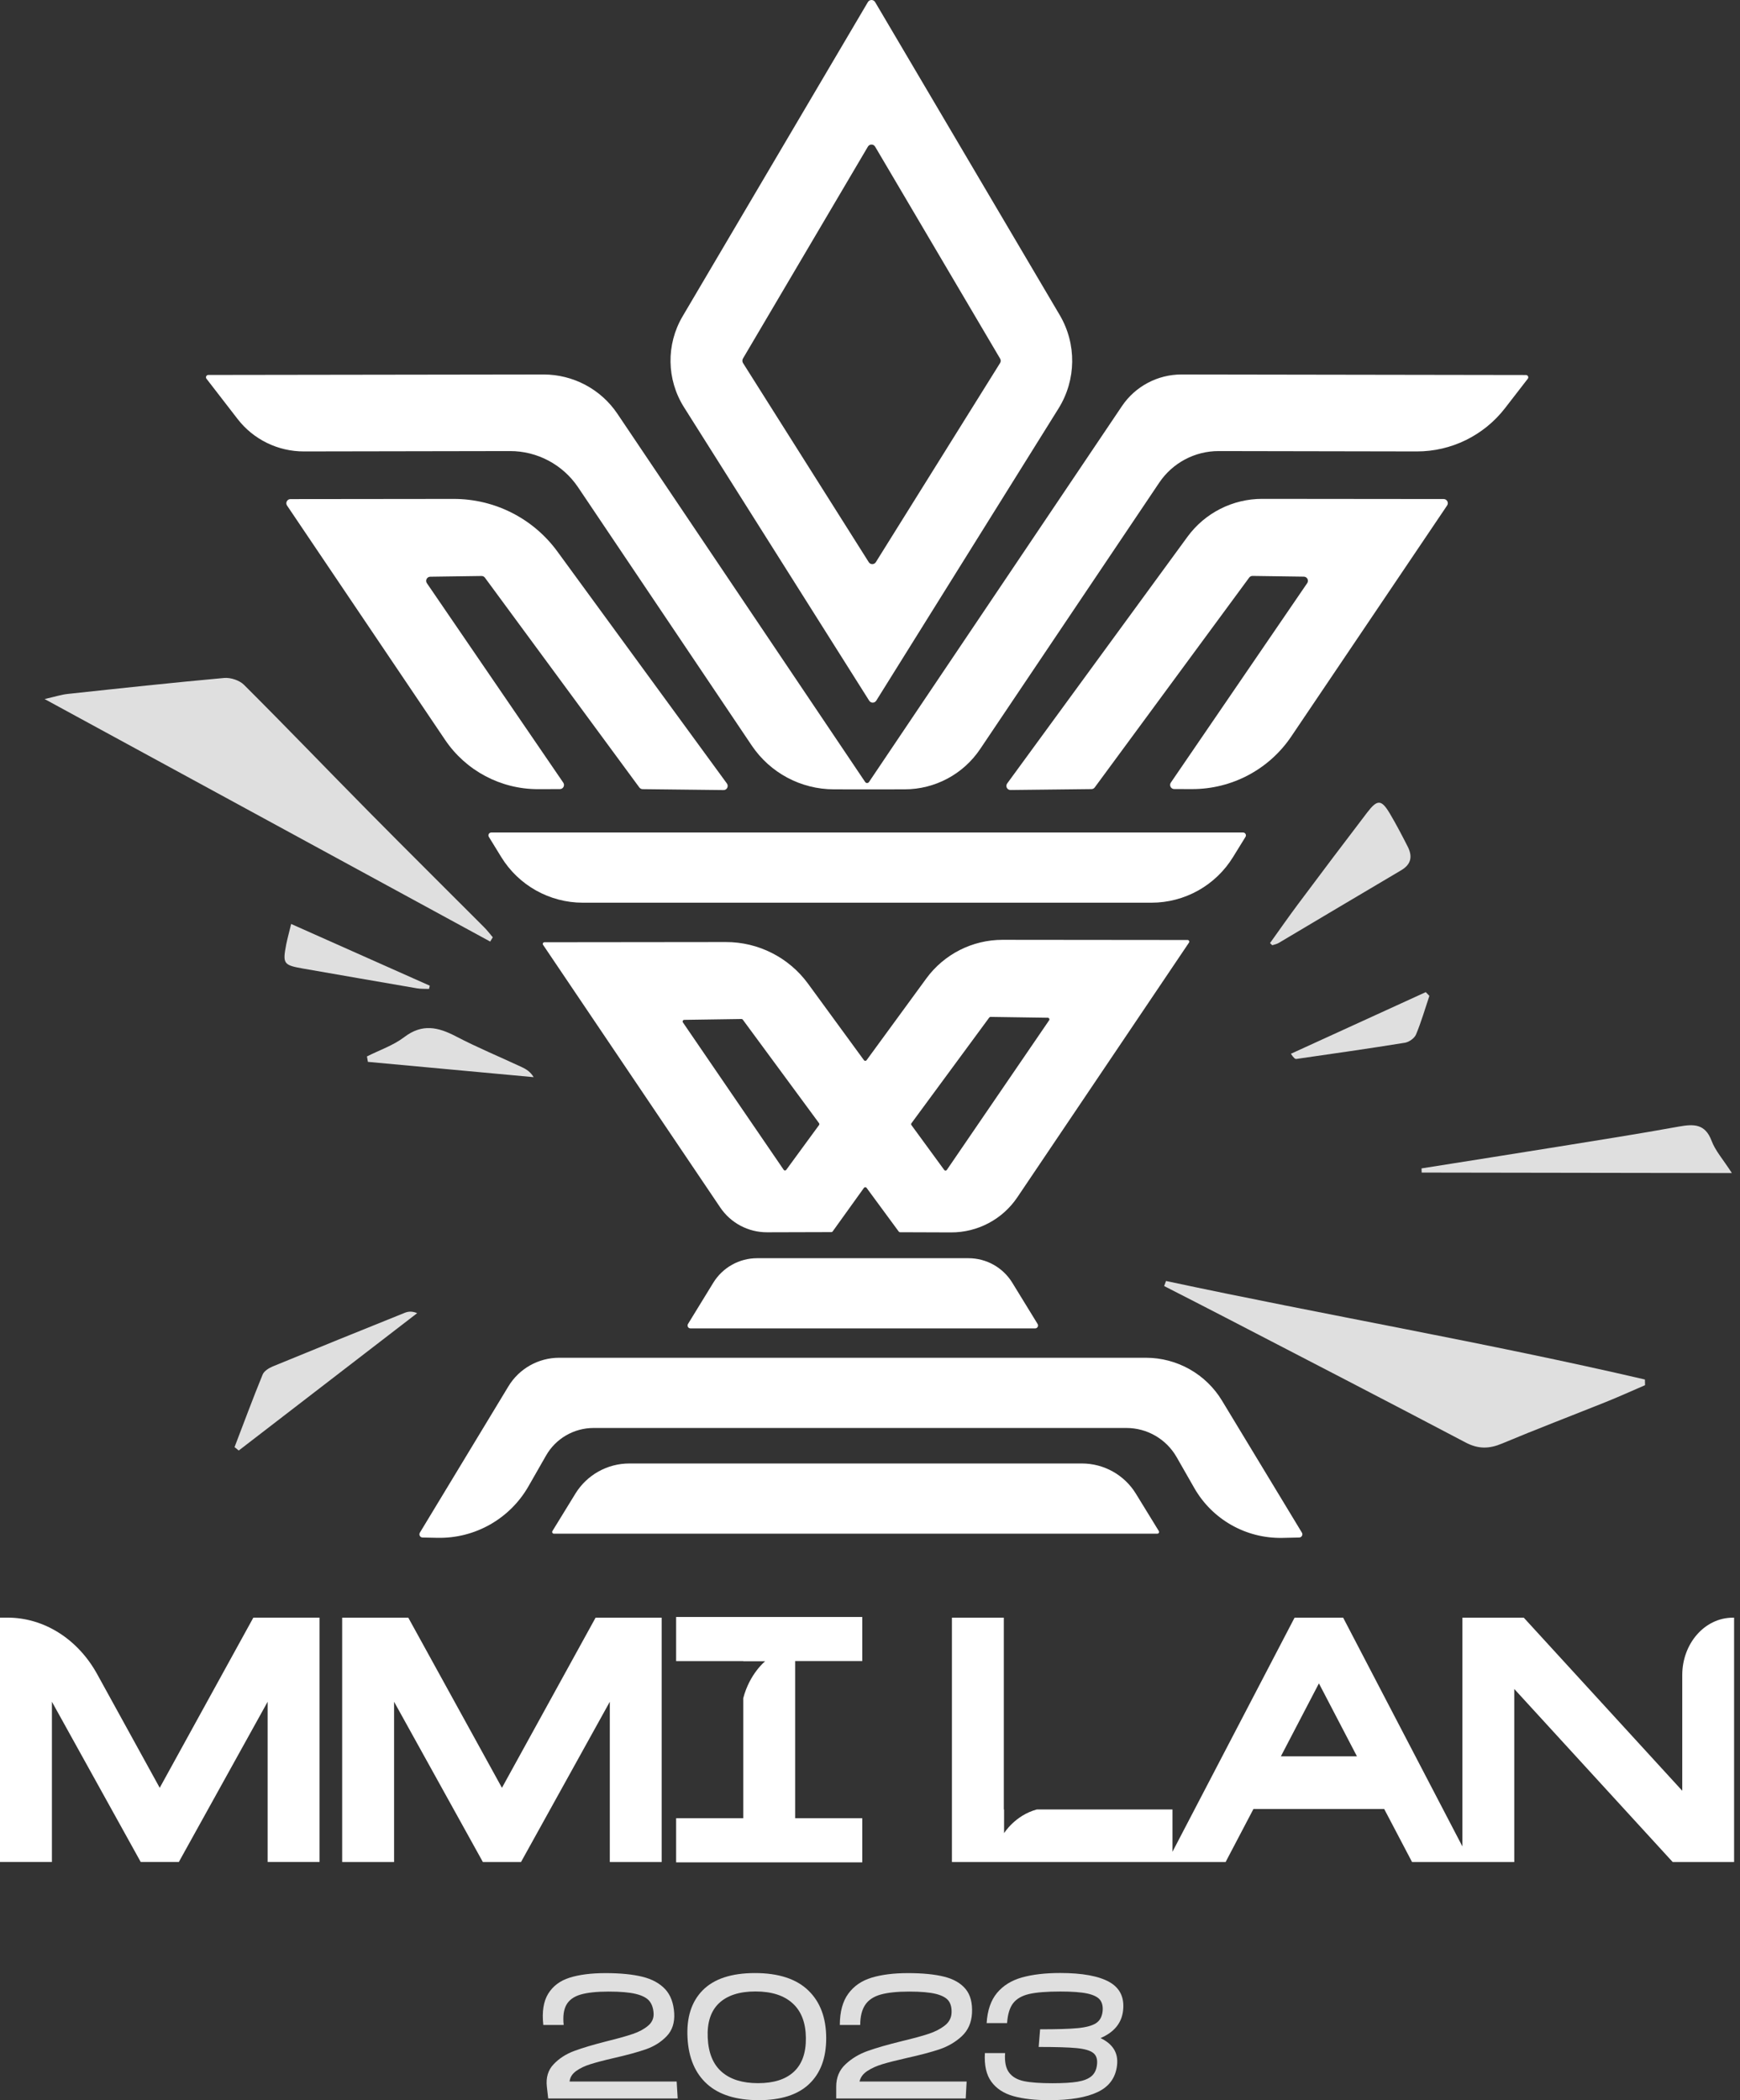 <svg width="116" height="140" viewBox="0 0 116 140" fill="none" xmlns="http://www.w3.org/2000/svg">
<rect x="0" y="0" width="116" height="140" fill="#333333" stroke="none"/>
<g id="Group 6">
<path id="Vector" d="M67.372 52.663L72.766 52.602C72.854 52.602 72.935 52.558 72.983 52.49L83.277 38.506C83.329 38.433 83.414 38.393 83.502 38.393L86.923 38.441C87.144 38.445 87.269 38.69 87.148 38.871L78.056 52.169C77.931 52.349 78.06 52.599 78.281 52.599L79.471 52.602C82.124 52.606 84.604 51.293 86.087 49.091L96.473 33.697C96.598 33.516 96.465 33.267 96.244 33.267L84.153 33.255C82.184 33.251 80.327 34.191 79.165 35.782L67.147 52.225C67.01 52.41 67.143 52.667 67.372 52.663Z" fill="white"/>
<path id="Vector_2" d="M61.752 65.229L57.773 70.673C57.729 70.733 57.64 70.733 57.596 70.673L53.87 65.575C52.592 63.827 50.558 62.794 48.391 62.798L36.297 62.811C36.208 62.811 36.156 62.911 36.204 62.983L48.018 80.495C48.717 81.531 49.887 82.15 51.137 82.146L55.422 82.134C55.458 82.134 55.49 82.118 55.51 82.09L57.596 79.185C57.64 79.125 57.729 79.125 57.773 79.185L59.916 82.098C59.936 82.126 59.968 82.142 60.004 82.142L63.396 82.154C65.173 82.162 66.837 81.282 67.826 79.808L79.266 62.835C79.314 62.762 79.262 62.662 79.173 62.662L66.833 62.65C64.827 62.65 62.938 63.606 61.752 65.229ZM52.246 77.98L45.529 68.158C45.481 68.085 45.529 67.985 45.618 67.985L49.432 67.929C49.469 67.929 49.501 67.945 49.521 67.973L54.602 74.871C54.63 74.911 54.63 74.963 54.602 74.999L52.423 77.976C52.379 78.044 52.286 78.044 52.246 77.98ZM62.946 77.988L60.764 75.003C60.735 74.963 60.735 74.911 60.764 74.875L65.949 67.832C65.969 67.804 66.005 67.788 66.037 67.788L69.852 67.844C69.94 67.844 69.993 67.945 69.94 68.017L63.123 77.988C63.083 78.049 62.99 78.052 62.946 77.988Z" fill="white"/>
<path id="Vector_3" d="M74.796 27.072L57.934 52.128C57.874 52.221 57.737 52.221 57.677 52.128L41.16 27.582C40.059 25.943 38.21 24.963 36.232 24.963L13.888 24.995C13.759 24.995 13.687 25.144 13.763 25.244L15.837 27.928C16.894 29.298 18.53 30.097 20.263 30.093L33.998 30.069C35.818 30.065 37.523 30.973 38.539 32.483L50.116 49.698C51.342 51.518 53.388 52.614 55.587 52.618L57.6 52.622H57.809H58.018L60.318 52.618C62.335 52.614 64.216 51.61 65.342 49.935L77.28 32.178C78.168 30.856 79.656 30.065 81.251 30.069L94.452 30.093C96.751 30.097 98.921 29.032 100.328 27.217L101.852 25.248C101.932 25.148 101.86 24.999 101.727 24.999L78.767 24.963C77.171 24.963 75.684 25.754 74.796 27.072Z" fill="white"/>
<path id="Vector_4" d="M19.137 33.701L29.672 49.32C31.059 51.377 33.382 52.61 35.867 52.606L37.326 52.602C37.547 52.602 37.675 52.353 37.551 52.172L28.458 38.875C28.334 38.694 28.462 38.449 28.683 38.445L32.104 38.397C32.193 38.397 32.277 38.437 32.329 38.51L42.623 52.494C42.676 52.562 42.756 52.606 42.84 52.606L48.235 52.667C48.46 52.671 48.592 52.414 48.46 52.229L37.157 36.762C35.545 34.556 32.976 33.255 30.243 33.259L19.362 33.271C19.145 33.271 19.012 33.52 19.137 33.701Z" fill="white"/>
<path id="Vector_5" d="M83.032 55.788C83.112 55.659 83.02 55.495 82.867 55.495H59.505H58.171H32.755C32.603 55.495 32.51 55.659 32.591 55.788L33.415 57.13C34.576 59.022 36.638 60.175 38.857 60.175H58.167H59.502H76.761C78.984 60.175 81.042 59.022 82.204 57.13L83.032 55.788Z" fill="white"/>
<path id="Vector_6" d="M50.474 83.874C49.284 83.874 48.178 84.492 47.555 85.505L45.867 88.257C45.787 88.385 45.879 88.554 46.032 88.554H50.474H64.566H69.008C69.16 88.554 69.253 88.385 69.173 88.257L67.484 85.505C66.861 84.492 65.756 83.874 64.566 83.874H50.474Z" fill="white"/>
<path id="Vector_7" d="M57.451 97.557H56.117H41.956C40.489 97.557 39.126 98.32 38.359 99.569L36.827 102.064C36.783 102.14 36.835 102.237 36.924 102.237H56.117H57.451H77.159C77.248 102.237 77.3 102.14 77.256 102.064L75.724 99.569C74.957 98.32 73.594 97.557 72.127 97.557H57.451Z" fill="white"/>
<path id="Vector_8" d="M70.648 21.002L58.34 0.136C58.231 -0.045 57.97 -0.045 57.861 0.136L45.505 21.09C44.4 22.966 44.436 25.3 45.598 27.144L57.946 46.709C58.054 46.882 58.308 46.882 58.416 46.709L70.571 27.225C71.753 25.324 71.785 22.93 70.648 21.002ZM49.529 23.902L57.861 9.773C57.97 9.592 58.231 9.592 58.34 9.773L66.676 23.91C66.729 23.999 66.729 24.111 66.672 24.2L58.388 37.477C58.279 37.65 58.026 37.65 57.918 37.477L49.529 24.192C49.481 24.107 49.477 23.995 49.529 23.902Z" fill="white"/>
<path id="Vector_9" d="M61.282 90.51H59.341H37.277C35.895 90.51 34.608 91.233 33.893 92.418L27.992 102.169C27.908 102.309 28.004 102.49 28.173 102.494L29.162 102.514C31.662 102.566 33.989 101.249 35.231 99.079L36.405 97.026C37.056 95.889 38.266 95.191 39.572 95.191H59.341H61.282H75.097C76.476 95.191 77.75 95.93 78.438 97.127L79.623 99.2C80.825 101.297 83.072 102.566 85.488 102.518L86.613 102.494C86.778 102.49 86.879 102.309 86.794 102.169L81.468 93.371C80.395 91.595 78.47 90.51 76.392 90.51H61.282Z" fill="white"/>
<path id="Vector_10" d="M32.852 62.481C32.663 62.26 32.49 62.027 32.285 61.822C29.725 59.255 27.148 56.704 24.6 54.125C21.814 51.309 19.073 48.448 16.267 45.652C15.966 45.351 15.379 45.158 14.949 45.194C11.468 45.508 7.991 45.885 4.514 46.259C4.092 46.303 3.678 46.44 2.974 46.6C13.068 52.096 22.875 57.431 32.679 62.766C32.739 62.67 32.795 62.577 32.852 62.481Z" fill="#DFDFDF"/>
<path id="Vector_11" d="M77.61 85.73C78.98 86.433 80.351 87.128 81.718 87.839C87.052 90.603 92.389 93.359 97.707 96.159C98.555 96.605 99.279 96.588 100.131 96.231C102.41 95.275 104.721 94.395 107.017 93.475C107.909 93.118 108.785 92.72 109.67 92.338C109.666 92.214 109.661 92.085 109.661 91.96C99.078 89.498 88.362 87.666 77.734 85.392C77.694 85.505 77.654 85.617 77.61 85.73Z" fill="#DFDFDF"/>
<path id="Vector_12" d="M115.458 78.197C114.863 77.273 114.356 76.714 114.107 76.051C113.677 74.903 112.917 74.923 111.925 75.099C109.272 75.581 106.603 75.999 103.942 76.429C100.887 76.923 97.828 77.401 94.769 77.887C94.773 77.98 94.773 78.072 94.777 78.165C101.586 78.177 108.395 78.185 115.458 78.197Z" fill="#DFDFDF"/>
<path id="Vector_13" d="M86.545 60.259C85.902 61.119 85.291 61.999 84.668 62.867C84.716 62.915 84.764 62.963 84.817 63.011C84.961 62.963 85.118 62.935 85.247 62.858C87.968 61.244 90.685 59.62 93.41 58.014C94.094 57.612 94.174 57.078 93.845 56.431C93.471 55.696 93.089 54.964 92.671 54.257C92.092 53.277 91.827 53.269 91.131 54.181C89.592 56.198 88.064 58.222 86.545 60.259Z" fill="#DFDFDF"/>
<path id="Vector_14" d="M26.975 87.517C24.041 88.698 21.111 89.883 18.184 91.088C17.923 91.197 17.606 91.394 17.509 91.631C16.854 93.23 16.255 94.853 15.636 96.468C15.729 96.544 15.825 96.616 15.917 96.693C19.881 93.639 23.848 90.59 27.811 87.537C27.458 87.388 27.204 87.425 26.975 87.517Z" fill="#DFDFDF"/>
<path id="Vector_15" d="M30.404 69.09C29.206 68.463 28.149 68.222 26.951 69.134C26.22 69.692 25.299 70.001 24.463 70.423C24.483 70.544 24.507 70.664 24.527 70.785C28.209 71.126 31.895 71.464 35.577 71.805C35.356 71.44 35.083 71.275 34.793 71.138C33.33 70.455 31.835 69.837 30.404 69.09Z" fill="#DFDFDF"/>
<path id="Vector_16" d="M86.42 70.592C88.836 70.243 91.248 69.901 93.656 69.511C93.937 69.467 94.299 69.21 94.403 68.957C94.753 68.121 95.002 67.246 95.292 66.386C95.211 66.301 95.131 66.217 95.05 66.137C92.052 67.507 89.057 68.877 86.059 70.246C86.252 70.532 86.34 70.6 86.42 70.592Z" fill="#DFDFDF"/>
<path id="Vector_17" d="M19.41 61.593C19.262 62.204 19.157 62.578 19.081 62.959C18.832 64.245 18.9 64.337 20.206 64.566C22.739 65.008 25.271 65.45 27.803 65.884C28.064 65.928 28.338 65.912 28.603 65.924C28.619 65.852 28.635 65.779 28.651 65.707C25.629 64.361 22.602 63.011 19.41 61.593Z" fill="#DFDFDF"/>
<path id="Vector_18" d="M10.648 119.178L6.476 111.597C5.185 109.255 2.93 107.833 0.502 107.833H0V124.123H3.461V113.441L9.382 124.123H11.922L17.843 113.441V124.123H21.304V107.833H16.89L10.648 119.178Z" fill="white"/>
<path id="Vector_19" d="M33.463 119.178L27.22 107.837H22.811V124.127H26.272V113.441L32.193 124.127H34.733L40.654 113.441V124.127H44.111V107.837H39.705L33.463 119.178Z" fill="white"/>
<path id="Vector_20" d="M115.518 107.837C113.657 107.837 112.15 109.552 112.15 111.665V119.375L101.586 107.837H97.494V123.087L89.544 107.837H86.304L78.164 123.444V120.62H69.124C67.665 121.014 66.938 122.203 66.938 122.203V120.62H66.922V107.837H63.461V124.127H77.806H78.164H81.706L83.562 120.592H92.281L94.138 124.127H97.494H98.037H100.951V112.589L111.515 124.127H115.606V107.837H115.518ZM85.391 117.081L87.928 112.216L90.464 117.081H85.391Z" fill="white"/>
<path id="Vector_21" d="M45.075 110.733H49.549V110.741H51.012C51.012 110.741 49.975 111.565 49.549 113.208V121.207H45.075V124.147H57.484V121.207H53.01V110.729H57.484V107.789H45.075V110.733Z" fill="white"/>
<path id="Vector_22" d="M44.44 135.741C44.066 136.127 43.608 136.416 43.057 136.609C42.511 136.798 41.795 136.995 40.907 137.196C40.248 137.348 39.733 137.485 39.364 137.601C38.99 137.718 38.672 137.867 38.411 138.055C38.15 138.244 38.001 138.477 37.973 138.758H45.111L45.18 139.887H36.546L36.457 139.1C36.389 138.493 36.538 137.995 36.904 137.61C37.273 137.22 37.732 136.923 38.286 136.718C38.841 136.513 39.581 136.292 40.505 136.059C41.233 135.878 41.799 135.721 42.201 135.581C42.603 135.444 42.941 135.263 43.206 135.038C43.475 134.813 43.596 134.528 43.572 134.187C43.548 133.849 43.451 133.58 43.283 133.379C43.114 133.178 42.812 133.022 42.386 132.917C41.956 132.813 41.357 132.761 40.585 132.761C39.782 132.761 39.154 132.829 38.704 132.961C38.254 133.094 37.941 133.323 37.76 133.644C37.579 133.966 37.519 134.412 37.579 134.986H36.22C36.124 134.11 36.232 133.415 36.546 132.905C36.863 132.391 37.342 132.033 37.981 131.833C38.624 131.632 39.42 131.531 40.368 131.531C41.353 131.531 42.173 131.612 42.824 131.772C43.475 131.933 43.978 132.21 44.344 132.6C44.706 132.99 44.907 133.528 44.947 134.207C44.983 134.842 44.814 135.352 44.44 135.741Z" fill="#DFDFDF"/>
<path id="Vector_23" d="M47.145 138.931C46.346 138.212 45.907 137.192 45.835 135.854C45.759 134.504 46.092 133.444 46.84 132.68C47.596 131.913 48.761 131.527 50.333 131.527C51.904 131.527 53.094 131.917 53.89 132.688C54.682 133.452 55.076 134.512 55.08 135.854C55.084 137.184 54.702 138.204 53.938 138.927C53.183 139.642 52.065 140 50.574 140C49.079 139.996 47.937 139.642 47.145 138.931ZM52.913 138.116C53.464 137.61 53.737 136.858 53.725 135.854C53.717 134.846 53.424 134.074 52.845 133.548C52.266 133.018 51.438 132.753 50.365 132.753C49.292 132.753 48.48 133.018 47.929 133.54C47.383 134.062 47.133 134.834 47.182 135.85C47.23 136.862 47.543 137.618 48.122 138.12C48.697 138.618 49.501 138.867 50.534 138.867C51.575 138.867 52.367 138.618 52.913 138.116Z" fill="#DFDFDF"/>
<path id="Vector_24" d="M64.116 135.741C63.698 136.127 63.203 136.416 62.637 136.609C62.07 136.798 61.33 136.995 60.418 137.196C59.743 137.348 59.212 137.485 58.826 137.601C58.44 137.718 58.107 137.867 57.821 138.055C57.536 138.244 57.363 138.477 57.303 138.758H64.442L64.381 139.887H55.747V139.1C55.747 138.493 55.952 137.995 56.366 137.61C56.78 137.22 57.275 136.923 57.853 136.718C58.432 136.513 59.196 136.292 60.149 136.059C60.896 135.878 61.483 135.721 61.901 135.581C62.319 135.444 62.677 135.263 62.97 135.038C63.264 134.813 63.42 134.528 63.437 134.187C63.453 133.849 63.388 133.58 63.24 133.379C63.091 133.178 62.809 133.022 62.395 132.917C61.977 132.813 61.383 132.761 60.611 132.761C59.807 132.761 59.172 132.829 58.706 132.961C58.239 133.094 57.898 133.323 57.681 133.644C57.464 133.966 57.351 134.412 57.347 134.986H55.988C55.992 134.11 56.177 133.415 56.551 132.905C56.925 132.391 57.447 132.033 58.111 131.833C58.778 131.632 59.582 131.531 60.531 131.531C61.515 131.531 62.327 131.612 62.958 131.772C63.589 131.933 64.064 132.21 64.381 132.6C64.699 132.99 64.835 133.528 64.799 134.207C64.763 134.842 64.534 135.352 64.116 135.741Z" fill="#DFDFDF"/>
<path id="Vector_25" d="M74.47 137.67C74.378 138.494 73.952 139.088 73.188 139.454C72.428 139.819 71.351 140 69.952 140C69 140 68.204 139.912 67.561 139.731C66.918 139.55 66.431 139.233 66.094 138.775C65.756 138.317 65.611 137.678 65.659 136.863H67.006C66.966 137.441 67.054 137.875 67.275 138.164C67.492 138.453 67.826 138.642 68.276 138.735C68.726 138.827 69.353 138.871 70.161 138.871C70.869 138.871 71.427 138.839 71.838 138.771C72.248 138.702 72.557 138.578 72.766 138.401C72.979 138.22 73.1 137.959 73.136 137.614C73.172 137.268 73.088 137.011 72.879 136.85C72.669 136.686 72.3 136.581 71.765 136.529C71.231 136.477 70.391 136.453 69.245 136.453L69.341 135.276C70.459 135.276 71.291 135.252 71.841 135.199C72.392 135.147 72.798 135.039 73.059 134.874C73.317 134.709 73.465 134.444 73.506 134.087C73.542 133.757 73.481 133.5 73.329 133.307C73.176 133.118 72.891 132.978 72.477 132.889C72.063 132.801 71.468 132.757 70.692 132.757C69.779 132.757 69.084 132.813 68.602 132.925C68.119 133.038 67.766 133.247 67.537 133.544C67.311 133.841 67.179 134.283 67.139 134.862H65.776C65.828 134.018 66.057 133.347 66.463 132.857C66.873 132.363 67.428 132.018 68.127 131.821C68.827 131.624 69.679 131.523 70.68 131.523C72.151 131.523 73.244 131.724 73.956 132.122C74.663 132.52 74.969 133.154 74.872 134.022C74.78 134.858 74.277 135.472 73.369 135.862C74.197 136.256 74.563 136.858 74.47 137.67Z" fill="#DFDFDF"/>
</g>
</svg>
